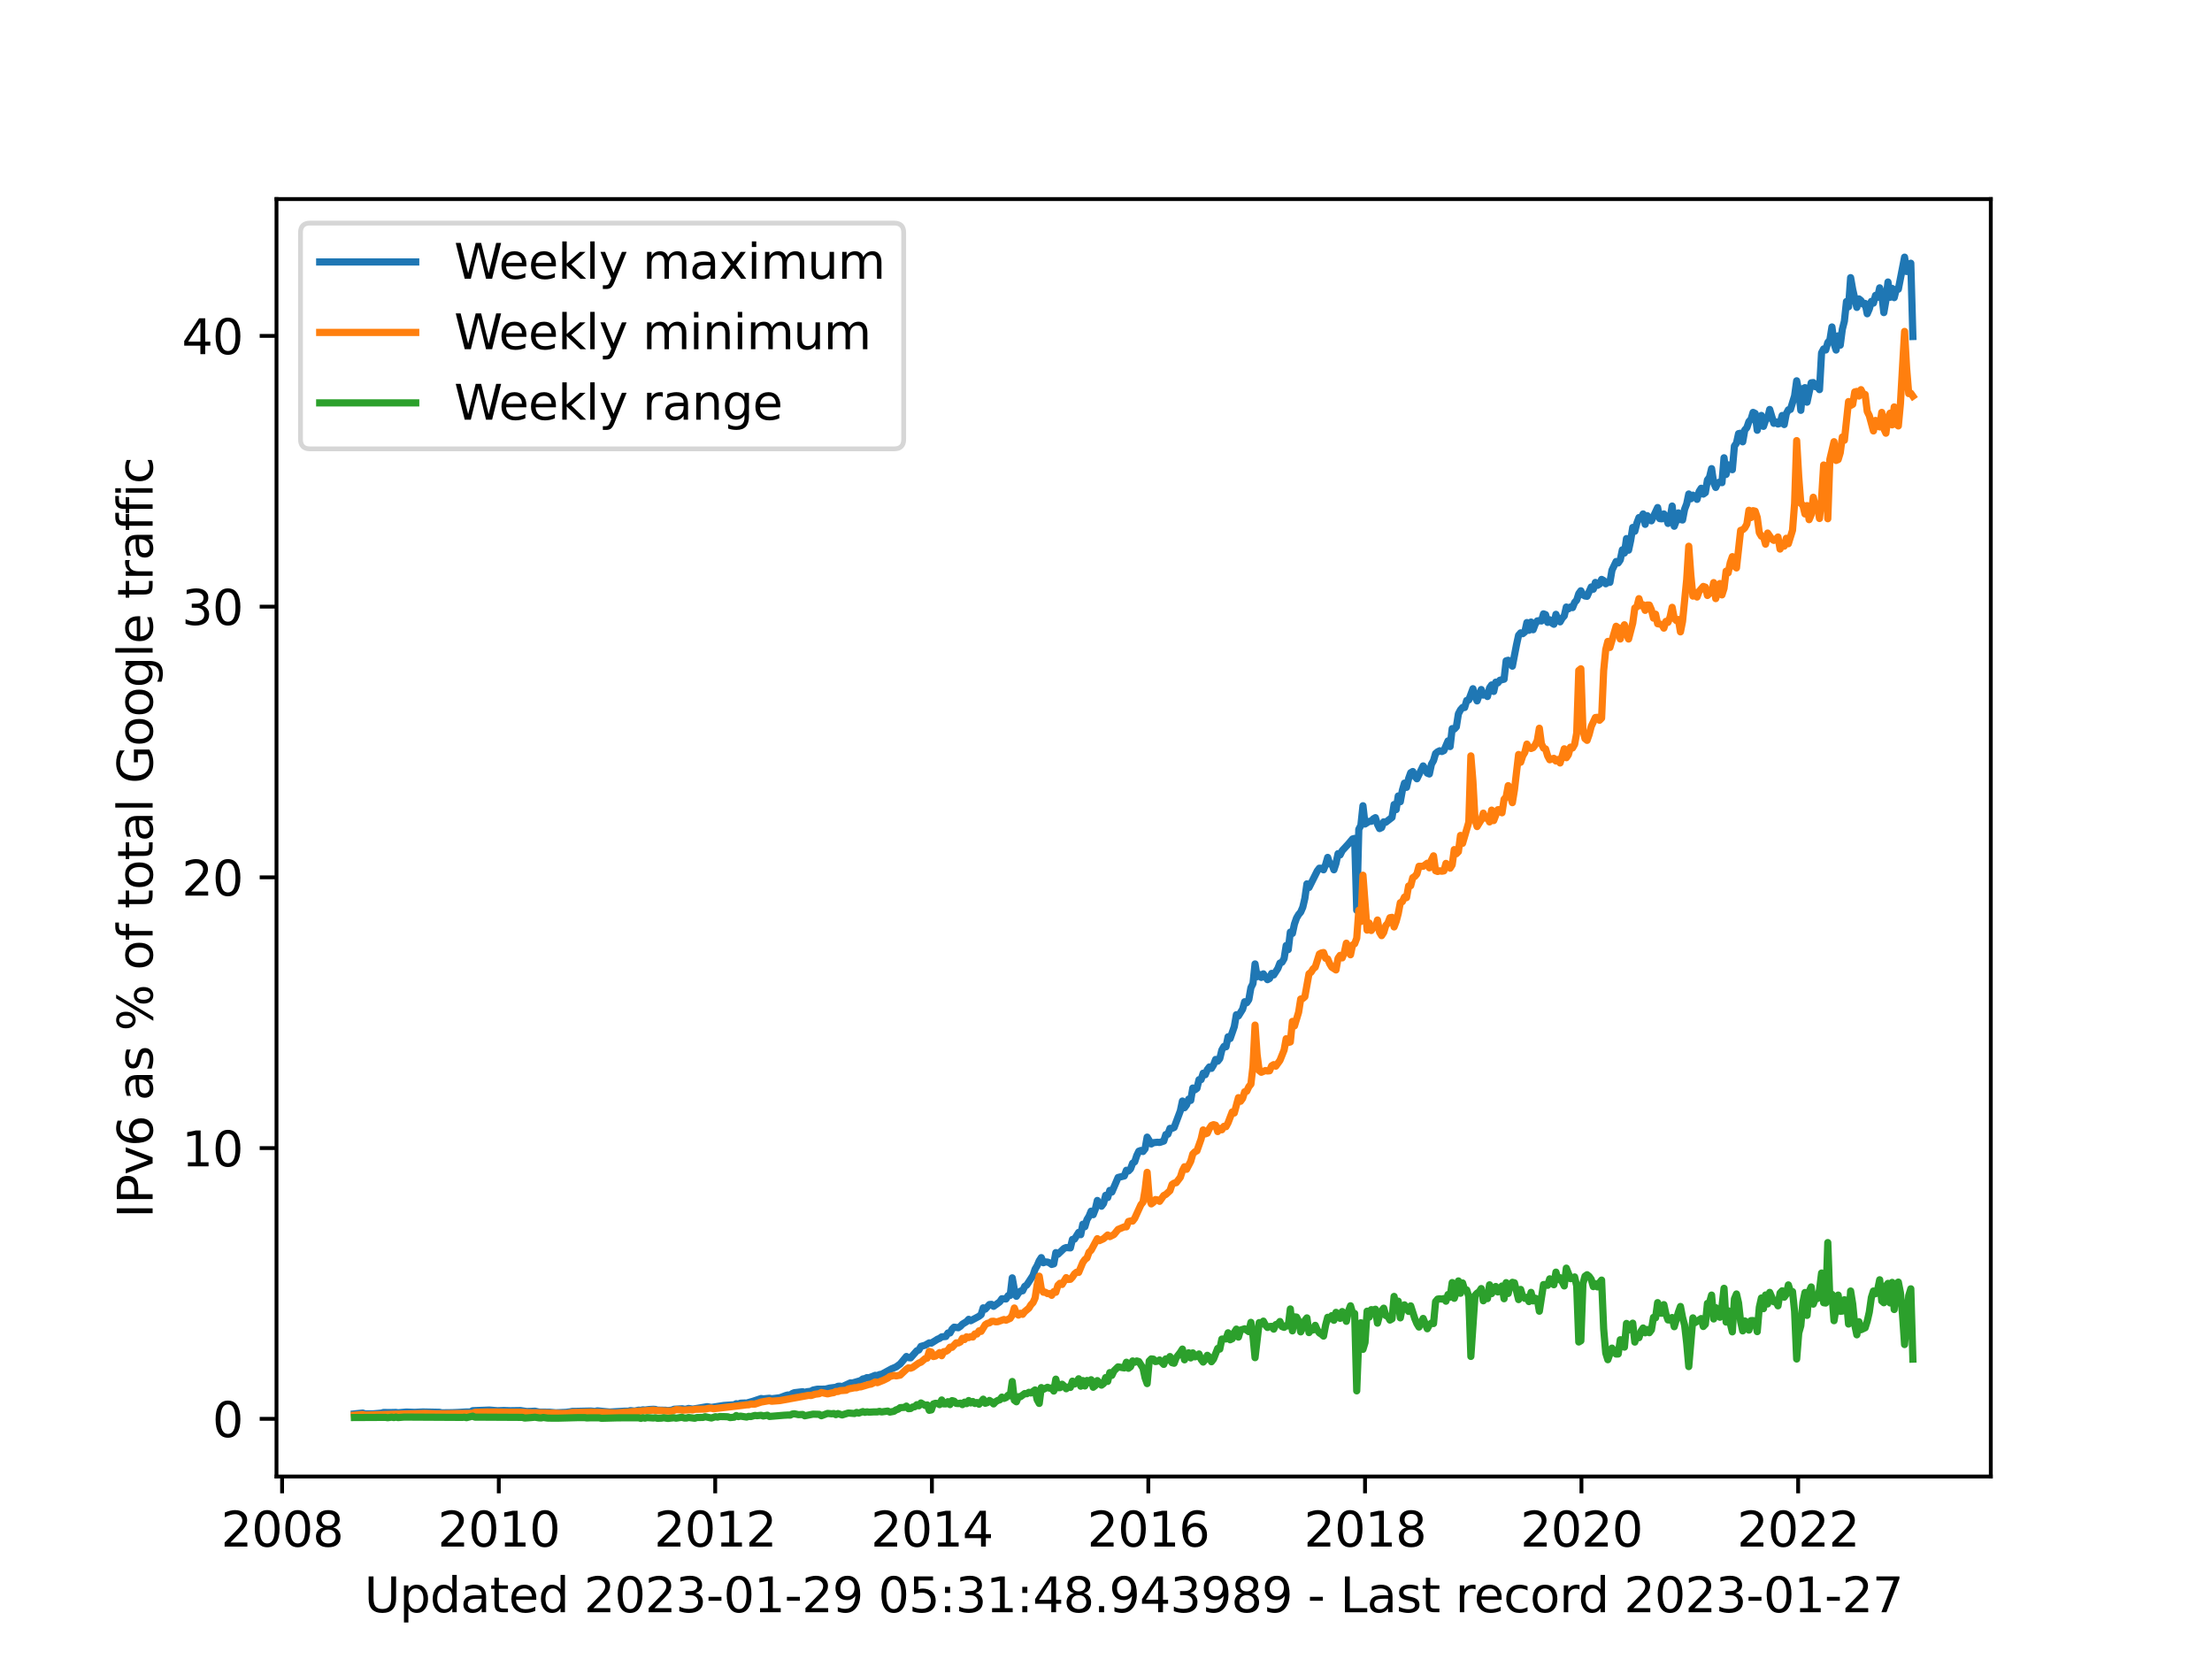 <?xml version="1.0" encoding="utf-8" standalone="no"?>
<!DOCTYPE svg PUBLIC "-//W3C//DTD SVG 1.1//EN"
  "http://www.w3.org/Graphics/SVG/1.1/DTD/svg11.dtd">
<svg xmlns:xlink="http://www.w3.org/1999/xlink" width="460.8pt" height="345.6pt" viewBox="0 0 460.8 345.6" xmlns="http://www.w3.org/2000/svg" version="1.1">
 <defs>
  <style type="text/css">*{stroke-linejoin: round; stroke-linecap: butt}</style>
 </defs>
 <g id="figure_1">
  <g id="patch_1">
   <path d="M 0 345.6 
L 460.8 345.6 
L 460.8 0 
L 0 0 
z
" style="fill: #ffffff"/>
  </g>
  <g id="axes_1">
   <g id="patch_2">
    <path d="M 57.6 307.584 
L 414.72 307.584 
L 414.72 41.472 
L 57.6 41.472 
z
" style="fill: #ffffff"/>
   </g>
   <g id="matplotlib.axis_1">
    <g id="xtick_1">
     <g id="line2d_1">
      <defs>
       <path id="mc866731b53" d="M 0 0 
L 0 3.5 
" style="stroke: #000000; stroke-width: 0.8"/>
      </defs>
      <g>
       <use xlink:href="#mc866731b53" x="58.764" y="307.584" style="stroke: #000000; stroke-width: 0.8"/>
      </g>
     </g>
     <g id="text_1">
      <!-- 2008 -->
      <g transform="translate(46.039 322.182) scale(0.1 -0.1)">
       <defs>
        <path id="DejaVuSans-32" d="M 1228 531 
L 3431 531 
L 3431 0 
L 469 0 
L 469 531 
Q 828 903 1448 1529 
Q 2069 2156 2228 2338 
Q 2531 2678 2651 2914 
Q 2772 3150 2772 3378 
Q 2772 3750 2511 3984 
Q 2250 4219 1831 4219 
Q 1534 4219 1204 4116 
Q 875 4013 500 3803 
L 500 4441 
Q 881 4594 1212 4672 
Q 1544 4750 1819 4750 
Q 2544 4750 2975 4387 
Q 3406 4025 3406 3419 
Q 3406 3131 3298 2873 
Q 3191 2616 2906 2266 
Q 2828 2175 2409 1742 
Q 1991 1309 1228 531 
z
" transform="scale(0.016)"/>
        <path id="DejaVuSans-30" d="M 2034 4250 
Q 1547 4250 1301 3770 
Q 1056 3291 1056 2328 
Q 1056 1369 1301 889 
Q 1547 409 2034 409 
Q 2525 409 2770 889 
Q 3016 1369 3016 2328 
Q 3016 3291 2770 3770 
Q 2525 4250 2034 4250 
z
M 2034 4750 
Q 2819 4750 3233 4129 
Q 3647 3509 3647 2328 
Q 3647 1150 3233 529 
Q 2819 -91 2034 -91 
Q 1250 -91 836 529 
Q 422 1150 422 2328 
Q 422 3509 836 4129 
Q 1250 4750 2034 4750 
z
" transform="scale(0.016)"/>
        <path id="DejaVuSans-38" d="M 2034 2216 
Q 1584 2216 1326 1975 
Q 1069 1734 1069 1313 
Q 1069 891 1326 650 
Q 1584 409 2034 409 
Q 2484 409 2743 651 
Q 3003 894 3003 1313 
Q 3003 1734 2745 1975 
Q 2488 2216 2034 2216 
z
M 1403 2484 
Q 997 2584 770 2862 
Q 544 3141 544 3541 
Q 544 4100 942 4425 
Q 1341 4750 2034 4750 
Q 2731 4750 3128 4425 
Q 3525 4100 3525 3541 
Q 3525 3141 3298 2862 
Q 3072 2584 2669 2484 
Q 3125 2378 3379 2068 
Q 3634 1759 3634 1313 
Q 3634 634 3220 271 
Q 2806 -91 2034 -91 
Q 1263 -91 848 271 
Q 434 634 434 1313 
Q 434 1759 690 2068 
Q 947 2378 1403 2484 
z
M 1172 3481 
Q 1172 3119 1398 2916 
Q 1625 2713 2034 2713 
Q 2441 2713 2670 2916 
Q 2900 3119 2900 3481 
Q 2900 3844 2670 4047 
Q 2441 4250 2034 4250 
Q 1625 4250 1398 4047 
Q 1172 3844 1172 3481 
z
" transform="scale(0.016)"/>
       </defs>
       <use xlink:href="#DejaVuSans-32"/>
       <use xlink:href="#DejaVuSans-30" x="63.623"/>
       <use xlink:href="#DejaVuSans-30" x="127.246"/>
       <use xlink:href="#DejaVuSans-38" x="190.869"/>
      </g>
     </g>
    </g>
    <g id="xtick_2">
     <g id="line2d_2">
      <g>
       <use xlink:href="#mc866731b53" x="103.908" y="307.584" style="stroke: #000000; stroke-width: 0.8"/>
      </g>
     </g>
     <g id="text_2">
      <!-- 2010 -->
      <g transform="translate(91.183 322.182) scale(0.1 -0.1)">
       <defs>
        <path id="DejaVuSans-31" d="M 794 531 
L 1825 531 
L 1825 4091 
L 703 3866 
L 703 4441 
L 1819 4666 
L 2450 4666 
L 2450 531 
L 3481 531 
L 3481 0 
L 794 0 
L 794 531 
z
" transform="scale(0.016)"/>
       </defs>
       <use xlink:href="#DejaVuSans-32"/>
       <use xlink:href="#DejaVuSans-30" x="63.623"/>
       <use xlink:href="#DejaVuSans-31" x="127.246"/>
       <use xlink:href="#DejaVuSans-30" x="190.869"/>
      </g>
     </g>
    </g>
    <g id="xtick_3">
     <g id="line2d_3">
      <g>
       <use xlink:href="#mc866731b53" x="148.991" y="307.584" style="stroke: #000000; stroke-width: 0.8"/>
      </g>
     </g>
     <g id="text_3">
      <!-- 2012 -->
      <g transform="translate(136.266 322.182) scale(0.1 -0.1)">
       <use xlink:href="#DejaVuSans-32"/>
       <use xlink:href="#DejaVuSans-30" x="63.623"/>
       <use xlink:href="#DejaVuSans-31" x="127.246"/>
       <use xlink:href="#DejaVuSans-32" x="190.869"/>
      </g>
     </g>
    </g>
    <g id="xtick_4">
     <g id="line2d_4">
      <g>
       <use xlink:href="#mc866731b53" x="194.135" y="307.584" style="stroke: #000000; stroke-width: 0.8"/>
      </g>
     </g>
     <g id="text_4">
      <!-- 2014 -->
      <g transform="translate(181.41 322.182) scale(0.1 -0.1)">
       <defs>
        <path id="DejaVuSans-34" d="M 2419 4116 
L 825 1625 
L 2419 1625 
L 2419 4116 
z
M 2253 4666 
L 3047 4666 
L 3047 1625 
L 3713 1625 
L 3713 1100 
L 3047 1100 
L 3047 0 
L 2419 0 
L 2419 1100 
L 313 1100 
L 313 1709 
L 2253 4666 
z
" transform="scale(0.016)"/>
       </defs>
       <use xlink:href="#DejaVuSans-32"/>
       <use xlink:href="#DejaVuSans-30" x="63.623"/>
       <use xlink:href="#DejaVuSans-31" x="127.246"/>
       <use xlink:href="#DejaVuSans-34" x="190.869"/>
      </g>
     </g>
    </g>
    <g id="xtick_5">
     <g id="line2d_5">
      <g>
       <use xlink:href="#mc866731b53" x="239.217" y="307.584" style="stroke: #000000; stroke-width: 0.8"/>
      </g>
     </g>
     <g id="text_5">
      <!-- 2016 -->
      <g transform="translate(226.492 322.182) scale(0.1 -0.1)">
       <defs>
        <path id="DejaVuSans-36" d="M 2113 2584 
Q 1688 2584 1439 2293 
Q 1191 2003 1191 1497 
Q 1191 994 1439 701 
Q 1688 409 2113 409 
Q 2538 409 2786 701 
Q 3034 994 3034 1497 
Q 3034 2003 2786 2293 
Q 2538 2584 2113 2584 
z
M 3366 4563 
L 3366 3988 
Q 3128 4100 2886 4159 
Q 2644 4219 2406 4219 
Q 1781 4219 1451 3797 
Q 1122 3375 1075 2522 
Q 1259 2794 1537 2939 
Q 1816 3084 2150 3084 
Q 2853 3084 3261 2657 
Q 3669 2231 3669 1497 
Q 3669 778 3244 343 
Q 2819 -91 2113 -91 
Q 1303 -91 875 529 
Q 447 1150 447 2328 
Q 447 3434 972 4092 
Q 1497 4750 2381 4750 
Q 2619 4750 2861 4703 
Q 3103 4656 3366 4563 
z
" transform="scale(0.016)"/>
       </defs>
       <use xlink:href="#DejaVuSans-32"/>
       <use xlink:href="#DejaVuSans-30" x="63.623"/>
       <use xlink:href="#DejaVuSans-31" x="127.246"/>
       <use xlink:href="#DejaVuSans-36" x="190.869"/>
      </g>
     </g>
    </g>
    <g id="xtick_6">
     <g id="line2d_6">
      <g>
       <use xlink:href="#mc866731b53" x="284.361" y="307.584" style="stroke: #000000; stroke-width: 0.8"/>
      </g>
     </g>
     <g id="text_6">
      <!-- 2018 -->
      <g transform="translate(271.636 322.182) scale(0.1 -0.1)">
       <use xlink:href="#DejaVuSans-32"/>
       <use xlink:href="#DejaVuSans-30" x="63.623"/>
       <use xlink:href="#DejaVuSans-31" x="127.246"/>
       <use xlink:href="#DejaVuSans-38" x="190.869"/>
      </g>
     </g>
    </g>
    <g id="xtick_7">
     <g id="line2d_7">
      <g>
       <use xlink:href="#mc866731b53" x="329.443" y="307.584" style="stroke: #000000; stroke-width: 0.8"/>
      </g>
     </g>
     <g id="text_7">
      <!-- 2020 -->
      <g transform="translate(316.718 322.182) scale(0.1 -0.1)">
       <use xlink:href="#DejaVuSans-32"/>
       <use xlink:href="#DejaVuSans-30" x="63.623"/>
       <use xlink:href="#DejaVuSans-32" x="127.246"/>
       <use xlink:href="#DejaVuSans-30" x="190.869"/>
      </g>
     </g>
    </g>
    <g id="xtick_8">
     <g id="line2d_8">
      <g>
       <use xlink:href="#mc866731b53" x="374.587" y="307.584" style="stroke: #000000; stroke-width: 0.8"/>
      </g>
     </g>
     <g id="text_8">
      <!-- 2022 -->
      <g transform="translate(361.862 322.182) scale(0.1 -0.1)">
       <use xlink:href="#DejaVuSans-32"/>
       <use xlink:href="#DejaVuSans-30" x="63.623"/>
       <use xlink:href="#DejaVuSans-32" x="127.246"/>
       <use xlink:href="#DejaVuSans-32" x="190.869"/>
      </g>
     </g>
    </g>
    <g id="text_9">
     <!-- Updated 2023-01-29 05:31:48.943989 - Last record 2023-01-27 -->
     <g transform="translate(75.905 335.861) scale(0.1 -0.1)">
      <defs>
       <path id="DejaVuSans-55" d="M 556 4666 
L 1191 4666 
L 1191 1831 
Q 1191 1081 1462 751 
Q 1734 422 2344 422 
Q 2950 422 3222 751 
Q 3494 1081 3494 1831 
L 3494 4666 
L 4128 4666 
L 4128 1753 
Q 4128 841 3676 375 
Q 3225 -91 2344 -91 
Q 1459 -91 1007 375 
Q 556 841 556 1753 
L 556 4666 
z
" transform="scale(0.016)"/>
       <path id="DejaVuSans-70" d="M 1159 525 
L 1159 -1331 
L 581 -1331 
L 581 3500 
L 1159 3500 
L 1159 2969 
Q 1341 3281 1617 3432 
Q 1894 3584 2278 3584 
Q 2916 3584 3314 3078 
Q 3713 2572 3713 1747 
Q 3713 922 3314 415 
Q 2916 -91 2278 -91 
Q 1894 -91 1617 61 
Q 1341 213 1159 525 
z
M 3116 1747 
Q 3116 2381 2855 2742 
Q 2594 3103 2138 3103 
Q 1681 3103 1420 2742 
Q 1159 2381 1159 1747 
Q 1159 1113 1420 752 
Q 1681 391 2138 391 
Q 2594 391 2855 752 
Q 3116 1113 3116 1747 
z
" transform="scale(0.016)"/>
       <path id="DejaVuSans-64" d="M 2906 2969 
L 2906 4863 
L 3481 4863 
L 3481 0 
L 2906 0 
L 2906 525 
Q 2725 213 2448 61 
Q 2172 -91 1784 -91 
Q 1150 -91 751 415 
Q 353 922 353 1747 
Q 353 2572 751 3078 
Q 1150 3584 1784 3584 
Q 2172 3584 2448 3432 
Q 2725 3281 2906 2969 
z
M 947 1747 
Q 947 1113 1208 752 
Q 1469 391 1925 391 
Q 2381 391 2643 752 
Q 2906 1113 2906 1747 
Q 2906 2381 2643 2742 
Q 2381 3103 1925 3103 
Q 1469 3103 1208 2742 
Q 947 2381 947 1747 
z
" transform="scale(0.016)"/>
       <path id="DejaVuSans-61" d="M 2194 1759 
Q 1497 1759 1228 1600 
Q 959 1441 959 1056 
Q 959 750 1161 570 
Q 1363 391 1709 391 
Q 2188 391 2477 730 
Q 2766 1069 2766 1631 
L 2766 1759 
L 2194 1759 
z
M 3341 1997 
L 3341 0 
L 2766 0 
L 2766 531 
Q 2569 213 2275 61 
Q 1981 -91 1556 -91 
Q 1019 -91 701 211 
Q 384 513 384 1019 
Q 384 1609 779 1909 
Q 1175 2209 1959 2209 
L 2766 2209 
L 2766 2266 
Q 2766 2663 2505 2880 
Q 2244 3097 1772 3097 
Q 1472 3097 1187 3025 
Q 903 2953 641 2809 
L 641 3341 
Q 956 3463 1253 3523 
Q 1550 3584 1831 3584 
Q 2591 3584 2966 3190 
Q 3341 2797 3341 1997 
z
" transform="scale(0.016)"/>
       <path id="DejaVuSans-74" d="M 1172 4494 
L 1172 3500 
L 2356 3500 
L 2356 3053 
L 1172 3053 
L 1172 1153 
Q 1172 725 1289 603 
Q 1406 481 1766 481 
L 2356 481 
L 2356 0 
L 1766 0 
Q 1100 0 847 248 
Q 594 497 594 1153 
L 594 3053 
L 172 3053 
L 172 3500 
L 594 3500 
L 594 4494 
L 1172 4494 
z
" transform="scale(0.016)"/>
       <path id="DejaVuSans-65" d="M 3597 1894 
L 3597 1613 
L 953 1613 
Q 991 1019 1311 708 
Q 1631 397 2203 397 
Q 2534 397 2845 478 
Q 3156 559 3463 722 
L 3463 178 
Q 3153 47 2828 -22 
Q 2503 -91 2169 -91 
Q 1331 -91 842 396 
Q 353 884 353 1716 
Q 353 2575 817 3079 
Q 1281 3584 2069 3584 
Q 2775 3584 3186 3129 
Q 3597 2675 3597 1894 
z
M 3022 2063 
Q 3016 2534 2758 2815 
Q 2500 3097 2075 3097 
Q 1594 3097 1305 2825 
Q 1016 2553 972 2059 
L 3022 2063 
z
" transform="scale(0.016)"/>
       <path id="DejaVuSans-20" transform="scale(0.016)"/>
       <path id="DejaVuSans-33" d="M 2597 2516 
Q 3050 2419 3304 2112 
Q 3559 1806 3559 1356 
Q 3559 666 3084 287 
Q 2609 -91 1734 -91 
Q 1441 -91 1130 -33 
Q 819 25 488 141 
L 488 750 
Q 750 597 1062 519 
Q 1375 441 1716 441 
Q 2309 441 2620 675 
Q 2931 909 2931 1356 
Q 2931 1769 2642 2001 
Q 2353 2234 1838 2234 
L 1294 2234 
L 1294 2753 
L 1863 2753 
Q 2328 2753 2575 2939 
Q 2822 3125 2822 3475 
Q 2822 3834 2567 4026 
Q 2313 4219 1838 4219 
Q 1578 4219 1281 4162 
Q 984 4106 628 3988 
L 628 4550 
Q 988 4650 1302 4700 
Q 1616 4750 1894 4750 
Q 2613 4750 3031 4423 
Q 3450 4097 3450 3541 
Q 3450 3153 3228 2886 
Q 3006 2619 2597 2516 
z
" transform="scale(0.016)"/>
       <path id="DejaVuSans-2d" d="M 313 2009 
L 1997 2009 
L 1997 1497 
L 313 1497 
L 313 2009 
z
" transform="scale(0.016)"/>
       <path id="DejaVuSans-39" d="M 703 97 
L 703 672 
Q 941 559 1184 500 
Q 1428 441 1663 441 
Q 2288 441 2617 861 
Q 2947 1281 2994 2138 
Q 2813 1869 2534 1725 
Q 2256 1581 1919 1581 
Q 1219 1581 811 2004 
Q 403 2428 403 3163 
Q 403 3881 828 4315 
Q 1253 4750 1959 4750 
Q 2769 4750 3195 4129 
Q 3622 3509 3622 2328 
Q 3622 1225 3098 567 
Q 2575 -91 1691 -91 
Q 1453 -91 1209 -44 
Q 966 3 703 97 
z
M 1959 2075 
Q 2384 2075 2632 2365 
Q 2881 2656 2881 3163 
Q 2881 3666 2632 3958 
Q 2384 4250 1959 4250 
Q 1534 4250 1286 3958 
Q 1038 3666 1038 3163 
Q 1038 2656 1286 2365 
Q 1534 2075 1959 2075 
z
" transform="scale(0.016)"/>
       <path id="DejaVuSans-35" d="M 691 4666 
L 3169 4666 
L 3169 4134 
L 1269 4134 
L 1269 2991 
Q 1406 3038 1543 3061 
Q 1681 3084 1819 3084 
Q 2600 3084 3056 2656 
Q 3513 2228 3513 1497 
Q 3513 744 3044 326 
Q 2575 -91 1722 -91 
Q 1428 -91 1123 -41 
Q 819 9 494 109 
L 494 744 
Q 775 591 1075 516 
Q 1375 441 1709 441 
Q 2250 441 2565 725 
Q 2881 1009 2881 1497 
Q 2881 1984 2565 2268 
Q 2250 2553 1709 2553 
Q 1456 2553 1204 2497 
Q 953 2441 691 2322 
L 691 4666 
z
" transform="scale(0.016)"/>
       <path id="DejaVuSans-3a" d="M 750 794 
L 1409 794 
L 1409 0 
L 750 0 
L 750 794 
z
M 750 3309 
L 1409 3309 
L 1409 2516 
L 750 2516 
L 750 3309 
z
" transform="scale(0.016)"/>
       <path id="DejaVuSans-2e" d="M 684 794 
L 1344 794 
L 1344 0 
L 684 0 
L 684 794 
z
" transform="scale(0.016)"/>
       <path id="DejaVuSans-4c" d="M 628 4666 
L 1259 4666 
L 1259 531 
L 3531 531 
L 3531 0 
L 628 0 
L 628 4666 
z
" transform="scale(0.016)"/>
       <path id="DejaVuSans-73" d="M 2834 3397 
L 2834 2853 
Q 2591 2978 2328 3040 
Q 2066 3103 1784 3103 
Q 1356 3103 1142 2972 
Q 928 2841 928 2578 
Q 928 2378 1081 2264 
Q 1234 2150 1697 2047 
L 1894 2003 
Q 2506 1872 2764 1633 
Q 3022 1394 3022 966 
Q 3022 478 2636 193 
Q 2250 -91 1575 -91 
Q 1294 -91 989 -36 
Q 684 19 347 128 
L 347 722 
Q 666 556 975 473 
Q 1284 391 1588 391 
Q 1994 391 2212 530 
Q 2431 669 2431 922 
Q 2431 1156 2273 1281 
Q 2116 1406 1581 1522 
L 1381 1569 
Q 847 1681 609 1914 
Q 372 2147 372 2553 
Q 372 3047 722 3315 
Q 1072 3584 1716 3584 
Q 2034 3584 2315 3537 
Q 2597 3491 2834 3397 
z
" transform="scale(0.016)"/>
       <path id="DejaVuSans-72" d="M 2631 2963 
Q 2534 3019 2420 3045 
Q 2306 3072 2169 3072 
Q 1681 3072 1420 2755 
Q 1159 2438 1159 1844 
L 1159 0 
L 581 0 
L 581 3500 
L 1159 3500 
L 1159 2956 
Q 1341 3275 1631 3429 
Q 1922 3584 2338 3584 
Q 2397 3584 2469 3576 
Q 2541 3569 2628 3553 
L 2631 2963 
z
" transform="scale(0.016)"/>
       <path id="DejaVuSans-63" d="M 3122 3366 
L 3122 2828 
Q 2878 2963 2633 3030 
Q 2388 3097 2138 3097 
Q 1578 3097 1268 2742 
Q 959 2388 959 1747 
Q 959 1106 1268 751 
Q 1578 397 2138 397 
Q 2388 397 2633 464 
Q 2878 531 3122 666 
L 3122 134 
Q 2881 22 2623 -34 
Q 2366 -91 2075 -91 
Q 1284 -91 818 406 
Q 353 903 353 1747 
Q 353 2603 823 3093 
Q 1294 3584 2113 3584 
Q 2378 3584 2631 3529 
Q 2884 3475 3122 3366 
z
" transform="scale(0.016)"/>
       <path id="DejaVuSans-6f" d="M 1959 3097 
Q 1497 3097 1228 2736 
Q 959 2375 959 1747 
Q 959 1119 1226 758 
Q 1494 397 1959 397 
Q 2419 397 2687 759 
Q 2956 1122 2956 1747 
Q 2956 2369 2687 2733 
Q 2419 3097 1959 3097 
z
M 1959 3584 
Q 2709 3584 3137 3096 
Q 3566 2609 3566 1747 
Q 3566 888 3137 398 
Q 2709 -91 1959 -91 
Q 1206 -91 779 398 
Q 353 888 353 1747 
Q 353 2609 779 3096 
Q 1206 3584 1959 3584 
z
" transform="scale(0.016)"/>
       <path id="DejaVuSans-37" d="M 525 4666 
L 3525 4666 
L 3525 4397 
L 1831 0 
L 1172 0 
L 2766 4134 
L 525 4134 
L 525 4666 
z
" transform="scale(0.016)"/>
      </defs>
      <use xlink:href="#DejaVuSans-55"/>
      <use xlink:href="#DejaVuSans-70" x="73.193"/>
      <use xlink:href="#DejaVuSans-64" x="136.67"/>
      <use xlink:href="#DejaVuSans-61" x="200.146"/>
      <use xlink:href="#DejaVuSans-74" x="261.426"/>
      <use xlink:href="#DejaVuSans-65" x="300.635"/>
      <use xlink:href="#DejaVuSans-64" x="362.158"/>
      <use xlink:href="#DejaVuSans-20" x="425.635"/>
      <use xlink:href="#DejaVuSans-32" x="457.422"/>
      <use xlink:href="#DejaVuSans-30" x="521.045"/>
      <use xlink:href="#DejaVuSans-32" x="584.668"/>
      <use xlink:href="#DejaVuSans-33" x="648.291"/>
      <use xlink:href="#DejaVuSans-2d" x="711.914"/>
      <use xlink:href="#DejaVuSans-30" x="747.998"/>
      <use xlink:href="#DejaVuSans-31" x="811.621"/>
      <use xlink:href="#DejaVuSans-2d" x="875.244"/>
      <use xlink:href="#DejaVuSans-32" x="911.328"/>
      <use xlink:href="#DejaVuSans-39" x="974.951"/>
      <use xlink:href="#DejaVuSans-20" x="1038.574"/>
      <use xlink:href="#DejaVuSans-30" x="1070.361"/>
      <use xlink:href="#DejaVuSans-35" x="1133.984"/>
      <use xlink:href="#DejaVuSans-3a" x="1197.607"/>
      <use xlink:href="#DejaVuSans-33" x="1231.299"/>
      <use xlink:href="#DejaVuSans-31" x="1294.922"/>
      <use xlink:href="#DejaVuSans-3a" x="1358.545"/>
      <use xlink:href="#DejaVuSans-34" x="1392.236"/>
      <use xlink:href="#DejaVuSans-38" x="1455.859"/>
      <use xlink:href="#DejaVuSans-2e" x="1519.482"/>
      <use xlink:href="#DejaVuSans-39" x="1551.27"/>
      <use xlink:href="#DejaVuSans-34" x="1614.893"/>
      <use xlink:href="#DejaVuSans-33" x="1678.516"/>
      <use xlink:href="#DejaVuSans-39" x="1742.139"/>
      <use xlink:href="#DejaVuSans-38" x="1805.762"/>
      <use xlink:href="#DejaVuSans-39" x="1869.385"/>
      <use xlink:href="#DejaVuSans-20" x="1933.008"/>
      <use xlink:href="#DejaVuSans-2d" x="1964.795"/>
      <use xlink:href="#DejaVuSans-20" x="2000.879"/>
      <use xlink:href="#DejaVuSans-4c" x="2032.666"/>
      <use xlink:href="#DejaVuSans-61" x="2088.379"/>
      <use xlink:href="#DejaVuSans-73" x="2149.658"/>
      <use xlink:href="#DejaVuSans-74" x="2201.758"/>
      <use xlink:href="#DejaVuSans-20" x="2240.967"/>
      <use xlink:href="#DejaVuSans-72" x="2272.754"/>
      <use xlink:href="#DejaVuSans-65" x="2311.617"/>
      <use xlink:href="#DejaVuSans-63" x="2373.141"/>
      <use xlink:href="#DejaVuSans-6f" x="2428.121"/>
      <use xlink:href="#DejaVuSans-72" x="2489.303"/>
      <use xlink:href="#DejaVuSans-64" x="2528.666"/>
      <use xlink:href="#DejaVuSans-20" x="2592.143"/>
      <use xlink:href="#DejaVuSans-32" x="2623.93"/>
      <use xlink:href="#DejaVuSans-30" x="2687.553"/>
      <use xlink:href="#DejaVuSans-32" x="2751.176"/>
      <use xlink:href="#DejaVuSans-33" x="2814.799"/>
      <use xlink:href="#DejaVuSans-2d" x="2878.422"/>
      <use xlink:href="#DejaVuSans-30" x="2914.506"/>
      <use xlink:href="#DejaVuSans-31" x="2978.129"/>
      <use xlink:href="#DejaVuSans-2d" x="3041.752"/>
      <use xlink:href="#DejaVuSans-32" x="3077.836"/>
      <use xlink:href="#DejaVuSans-37" x="3141.459"/>
     </g>
    </g>
   </g>
   <g id="matplotlib.axis_2">
    <g id="ytick_1">
     <g id="line2d_9">
      <defs>
       <path id="m77b5c86039" d="M 0 0 
L -3.5 0 
" style="stroke: #000000; stroke-width: 0.8"/>
      </defs>
      <g>
       <use xlink:href="#m77b5c86039" x="57.6" y="295.566" style="stroke: #000000; stroke-width: 0.8"/>
      </g>
     </g>
     <g id="text_10">
      <!-- 0 -->
      <g transform="translate(44.237 299.366) scale(0.1 -0.1)">
       <use xlink:href="#DejaVuSans-30"/>
      </g>
     </g>
    </g>
    <g id="ytick_2">
     <g id="line2d_10">
      <g>
       <use xlink:href="#m77b5c86039" x="57.6" y="239.168" style="stroke: #000000; stroke-width: 0.8"/>
      </g>
     </g>
     <g id="text_11">
      <!-- 10 -->
      <g transform="translate(37.875 242.968) scale(0.1 -0.1)">
       <use xlink:href="#DejaVuSans-31"/>
       <use xlink:href="#DejaVuSans-30" x="63.623"/>
      </g>
     </g>
    </g>
    <g id="ytick_3">
     <g id="line2d_11">
      <g>
       <use xlink:href="#m77b5c86039" x="57.6" y="182.77" style="stroke: #000000; stroke-width: 0.8"/>
      </g>
     </g>
     <g id="text_12">
      <!-- 20 -->
      <g transform="translate(37.875 186.57) scale(0.1 -0.1)">
       <use xlink:href="#DejaVuSans-32"/>
       <use xlink:href="#DejaVuSans-30" x="63.623"/>
      </g>
     </g>
    </g>
    <g id="ytick_4">
     <g id="line2d_12">
      <g>
       <use xlink:href="#m77b5c86039" x="57.6" y="126.372" style="stroke: #000000; stroke-width: 0.8"/>
      </g>
     </g>
     <g id="text_13">
      <!-- 30 -->
      <g transform="translate(37.875 130.172) scale(0.1 -0.1)">
       <use xlink:href="#DejaVuSans-33"/>
       <use xlink:href="#DejaVuSans-30" x="63.623"/>
      </g>
     </g>
    </g>
    <g id="ytick_5">
     <g id="line2d_13">
      <g>
       <use xlink:href="#m77b5c86039" x="57.6" y="69.975" style="stroke: #000000; stroke-width: 0.8"/>
      </g>
     </g>
     <g id="text_14">
      <!-- 40 -->
      <g transform="translate(37.875 73.774) scale(0.1 -0.1)">
       <use xlink:href="#DejaVuSans-34"/>
       <use xlink:href="#DejaVuSans-30" x="63.623"/>
      </g>
     </g>
    </g>
    <g id="text_15">
     <!-- IPv6 as % of total Google traffic -->
     <g transform="translate(31.795 253.736) rotate(-90) scale(0.1 -0.1)">
      <defs>
       <path id="DejaVuSans-49" d="M 628 4666 
L 1259 4666 
L 1259 0 
L 628 0 
L 628 4666 
z
" transform="scale(0.016)"/>
       <path id="DejaVuSans-50" d="M 1259 4147 
L 1259 2394 
L 2053 2394 
Q 2494 2394 2734 2622 
Q 2975 2850 2975 3272 
Q 2975 3691 2734 3919 
Q 2494 4147 2053 4147 
L 1259 4147 
z
M 628 4666 
L 2053 4666 
Q 2838 4666 3239 4311 
Q 3641 3956 3641 3272 
Q 3641 2581 3239 2228 
Q 2838 1875 2053 1875 
L 1259 1875 
L 1259 0 
L 628 0 
L 628 4666 
z
" transform="scale(0.016)"/>
       <path id="DejaVuSans-76" d="M 191 3500 
L 800 3500 
L 1894 563 
L 2988 3500 
L 3597 3500 
L 2284 0 
L 1503 0 
L 191 3500 
z
" transform="scale(0.016)"/>
       <path id="DejaVuSans-25" d="M 4653 2053 
Q 4381 2053 4226 1822 
Q 4072 1591 4072 1178 
Q 4072 772 4226 539 
Q 4381 306 4653 306 
Q 4919 306 5073 539 
Q 5228 772 5228 1178 
Q 5228 1588 5073 1820 
Q 4919 2053 4653 2053 
z
M 4653 2450 
Q 5147 2450 5437 2106 
Q 5728 1763 5728 1178 
Q 5728 594 5436 251 
Q 5144 -91 4653 -91 
Q 4153 -91 3862 251 
Q 3572 594 3572 1178 
Q 3572 1766 3864 2108 
Q 4156 2450 4653 2450 
z
M 1428 4353 
Q 1159 4353 1004 4120 
Q 850 3888 850 3481 
Q 850 3069 1003 2837 
Q 1156 2606 1428 2606 
Q 1700 2606 1854 2837 
Q 2009 3069 2009 3481 
Q 2009 3884 1853 4118 
Q 1697 4353 1428 4353 
z
M 4250 4750 
L 4750 4750 
L 1831 -91 
L 1331 -91 
L 4250 4750 
z
M 1428 4750 
Q 1922 4750 2215 4408 
Q 2509 4066 2509 3481 
Q 2509 2891 2217 2550 
Q 1925 2209 1428 2209 
Q 931 2209 642 2551 
Q 353 2894 353 3481 
Q 353 4063 643 4406 
Q 934 4750 1428 4750 
z
" transform="scale(0.016)"/>
       <path id="DejaVuSans-66" d="M 2375 4863 
L 2375 4384 
L 1825 4384 
Q 1516 4384 1395 4259 
Q 1275 4134 1275 3809 
L 1275 3500 
L 2222 3500 
L 2222 3053 
L 1275 3053 
L 1275 0 
L 697 0 
L 697 3053 
L 147 3053 
L 147 3500 
L 697 3500 
L 697 3744 
Q 697 4328 969 4595 
Q 1241 4863 1831 4863 
L 2375 4863 
z
" transform="scale(0.016)"/>
       <path id="DejaVuSans-6c" d="M 603 4863 
L 1178 4863 
L 1178 0 
L 603 0 
L 603 4863 
z
" transform="scale(0.016)"/>
       <path id="DejaVuSans-47" d="M 3809 666 
L 3809 1919 
L 2778 1919 
L 2778 2438 
L 4434 2438 
L 4434 434 
Q 4069 175 3628 42 
Q 3188 -91 2688 -91 
Q 1594 -91 976 548 
Q 359 1188 359 2328 
Q 359 3472 976 4111 
Q 1594 4750 2688 4750 
Q 3144 4750 3555 4637 
Q 3966 4525 4313 4306 
L 4313 3634 
Q 3963 3931 3569 4081 
Q 3175 4231 2741 4231 
Q 1884 4231 1454 3753 
Q 1025 3275 1025 2328 
Q 1025 1384 1454 906 
Q 1884 428 2741 428 
Q 3075 428 3337 486 
Q 3600 544 3809 666 
z
" transform="scale(0.016)"/>
       <path id="DejaVuSans-67" d="M 2906 1791 
Q 2906 2416 2648 2759 
Q 2391 3103 1925 3103 
Q 1463 3103 1205 2759 
Q 947 2416 947 1791 
Q 947 1169 1205 825 
Q 1463 481 1925 481 
Q 2391 481 2648 825 
Q 2906 1169 2906 1791 
z
M 3481 434 
Q 3481 -459 3084 -895 
Q 2688 -1331 1869 -1331 
Q 1566 -1331 1297 -1286 
Q 1028 -1241 775 -1147 
L 775 -588 
Q 1028 -725 1275 -790 
Q 1522 -856 1778 -856 
Q 2344 -856 2625 -561 
Q 2906 -266 2906 331 
L 2906 616 
Q 2728 306 2450 153 
Q 2172 0 1784 0 
Q 1141 0 747 490 
Q 353 981 353 1791 
Q 353 2603 747 3093 
Q 1141 3584 1784 3584 
Q 2172 3584 2450 3431 
Q 2728 3278 2906 2969 
L 2906 3500 
L 3481 3500 
L 3481 434 
z
" transform="scale(0.016)"/>
       <path id="DejaVuSans-69" d="M 603 3500 
L 1178 3500 
L 1178 0 
L 603 0 
L 603 3500 
z
M 603 4863 
L 1178 4863 
L 1178 4134 
L 603 4134 
L 603 4863 
z
" transform="scale(0.016)"/>
      </defs>
      <use xlink:href="#DejaVuSans-49"/>
      <use xlink:href="#DejaVuSans-50" x="29.492"/>
      <use xlink:href="#DejaVuSans-76" x="89.795"/>
      <use xlink:href="#DejaVuSans-36" x="148.975"/>
      <use xlink:href="#DejaVuSans-20" x="212.598"/>
      <use xlink:href="#DejaVuSans-61" x="244.385"/>
      <use xlink:href="#DejaVuSans-73" x="305.664"/>
      <use xlink:href="#DejaVuSans-20" x="357.764"/>
      <use xlink:href="#DejaVuSans-25" x="389.551"/>
      <use xlink:href="#DejaVuSans-20" x="484.57"/>
      <use xlink:href="#DejaVuSans-6f" x="516.357"/>
      <use xlink:href="#DejaVuSans-66" x="577.539"/>
      <use xlink:href="#DejaVuSans-20" x="612.744"/>
      <use xlink:href="#DejaVuSans-74" x="644.531"/>
      <use xlink:href="#DejaVuSans-6f" x="683.74"/>
      <use xlink:href="#DejaVuSans-74" x="744.922"/>
      <use xlink:href="#DejaVuSans-61" x="784.131"/>
      <use xlink:href="#DejaVuSans-6c" x="845.41"/>
      <use xlink:href="#DejaVuSans-20" x="873.193"/>
      <use xlink:href="#DejaVuSans-47" x="904.98"/>
      <use xlink:href="#DejaVuSans-6f" x="982.471"/>
      <use xlink:href="#DejaVuSans-6f" x="1043.652"/>
      <use xlink:href="#DejaVuSans-67" x="1104.834"/>
      <use xlink:href="#DejaVuSans-6c" x="1168.311"/>
      <use xlink:href="#DejaVuSans-65" x="1196.094"/>
      <use xlink:href="#DejaVuSans-20" x="1257.617"/>
      <use xlink:href="#DejaVuSans-74" x="1289.404"/>
      <use xlink:href="#DejaVuSans-72" x="1328.613"/>
      <use xlink:href="#DejaVuSans-61" x="1369.727"/>
      <use xlink:href="#DejaVuSans-66" x="1431.006"/>
      <use xlink:href="#DejaVuSans-66" x="1466.211"/>
      <use xlink:href="#DejaVuSans-69" x="1501.416"/>
      <use xlink:href="#DejaVuSans-63" x="1529.199"/>
     </g>
    </g>
   </g>
   <g id="line2d_14">
    <path d="M 73.833 294.539 
L 75.562 294.365 
L 75.994 294.531 
L 77.723 294.53 
L 79.453 294.379 
L 79.885 294.245 
L 81.182 294.267 
L 82.479 294.235 
L 82.911 294.31 
L 84.64 294.156 
L 86.369 294.216 
L 88.099 294.137 
L 91.557 294.206 
L 91.989 294.314 
L 94.151 294.288 
L 95.448 294.236 
L 97.177 294.135 
L 98.041 294.144 
L 98.474 293.87 
L 101.067 293.775 
L 101.932 293.739 
L 103.661 293.88 
L 104.958 293.83 
L 106.255 293.88 
L 108.416 293.845 
L 109.713 294.045 
L 110.578 294.019 
L 111.443 293.976 
L 112.307 294.17 
L 114.469 294.188 
L 115.765 294.31 
L 117.927 294.219 
L 118.792 294.108 
L 119.224 294.016 
L 120.088 294.012 
L 123.115 293.946 
L 123.979 294.041 
L 124.411 293.907 
L 127.005 294.156 
L 130.031 293.98 
L 130.896 293.982 
L 131.328 293.854 
L 132.193 293.961 
L 133.057 293.762 
L 133.49 293.812 
L 133.922 293.69 
L 134.354 293.743 
L 135.219 293.629 
L 136.083 293.585 
L 136.516 293.613 
L 136.948 293.754 
L 138.677 293.785 
L 139.109 293.851 
L 139.974 293.76 
L 140.406 293.575 
L 142.136 293.474 
L 142.568 293.575 
L 143 293.545 
L 143.432 293.404 
L 144.297 293.548 
L 147.323 293.035 
L 148.188 293.191 
L 150.781 292.784 
L 152.943 292.639 
L 153.375 292.423 
L 153.808 292.506 
L 154.24 292.315 
L 155.104 292.272 
L 155.537 292.285 
L 156.834 291.92 
L 158.563 291.337 
L 158.995 291.413 
L 160.292 291.282 
L 160.724 291.389 
L 162.453 291.178 
L 163.75 290.698 
L 164.183 290.593 
L 164.615 290.652 
L 165.047 290.297 
L 165.48 290.126 
L 167.209 289.919 
L 167.641 290.086 
L 168.073 289.924 
L 168.938 289.834 
L 169.37 289.575 
L 170.235 289.402 
L 171.964 289.384 
L 172.829 289.163 
L 174.125 289.001 
L 174.558 288.788 
L 174.99 288.767 
L 175.422 288.877 
L 177.152 288.082 
L 177.584 288.1 
L 179.313 287.6 
L 179.745 287.264 
L 180.178 287.187 
L 180.61 286.98 
L 181.042 287.014 
L 182.339 286.504 
L 182.771 286.594 
L 183.204 286.343 
L 183.636 286.299 
L 185.797 285.121 
L 186.662 284.762 
L 187.527 284.134 
L 188.824 282.581 
L 189.256 282.829 
L 189.688 282.871 
L 190.985 281.396 
L 191.417 281.219 
L 191.85 280.474 
L 192.714 280.241 
L 193.579 279.745 
L 194.011 279.797 
L 195.308 278.982 
L 195.74 278.809 
L 196.173 278.49 
L 197.037 278.414 
L 197.469 277.689 
L 197.902 277.68 
L 198.334 276.883 
L 198.766 276.471 
L 199.631 276.589 
L 200.063 276.294 
L 200.496 275.84 
L 201.36 275.311 
L 201.792 274.838 
L 202.225 275.128 
L 203.954 274.201 
L 204.386 273.858 
L 204.819 272.448 
L 205.251 272.716 
L 206.115 271.758 
L 206.548 271.717 
L 206.98 272.131 
L 208.277 271.19 
L 208.709 270.551 
L 209.574 270.6 
L 210.006 269.909 
L 210.438 269.862 
L 210.871 266.201 
L 211.303 268.609 
L 211.735 270.044 
L 212.168 269.347 
L 212.6 268.957 
L 213.032 268.895 
L 213.464 267.978 
L 213.897 267.69 
L 215.194 265.7 
L 215.626 264.4 
L 216.058 263.658 
L 216.491 262.651 
L 216.923 261.986 
L 217.355 263.048 
L 217.787 262.886 
L 218.22 262.915 
L 218.652 263.087 
L 219.084 263.407 
L 219.517 263.285 
L 219.949 260.943 
L 220.381 261.289 
L 221.678 260.055 
L 222.11 259.889 
L 222.975 259.962 
L 223.407 258.192 
L 223.84 258.127 
L 224.704 256.73 
L 225.136 257.207 
L 225.569 255.026 
L 226.001 255.542 
L 226.433 254.07 
L 226.866 253.365 
L 227.298 252.306 
L 227.73 253.041 
L 228.163 251.928 
L 228.595 250.076 
L 229.027 251.009 
L 229.459 251.275 
L 229.892 250.7 
L 230.324 249.007 
L 230.756 249.477 
L 231.189 247.982 
L 231.621 248.326 
L 232.485 246.31 
L 232.918 245.288 
L 234.215 244.967 
L 234.647 243.788 
L 235.079 243.931 
L 235.512 243.489 
L 235.944 242.32 
L 236.376 242.023 
L 236.808 240.716 
L 237.241 239.819 
L 237.673 239.661 
L 238.105 239.882 
L 238.538 239.312 
L 238.97 236.883 
L 239.835 238.307 
L 240.267 238.034 
L 241.131 237.952 
L 241.564 238 
L 242.428 237.707 
L 242.861 236.34 
L 243.293 236.275 
L 243.725 235.063 
L 244.157 235.06 
L 244.59 234.876 
L 245.887 231.409 
L 246.319 229.367 
L 246.751 230.762 
L 247.184 230.177 
L 247.616 228.969 
L 248.048 229.238 
L 248.48 226.659 
L 248.913 227.037 
L 249.345 226.721 
L 249.777 224.922 
L 250.21 224.905 
L 250.642 223.563 
L 251.074 223.886 
L 251.507 222.825 
L 251.939 222.262 
L 252.371 222.561 
L 252.803 221.834 
L 253.236 220.701 
L 253.668 221.063 
L 254.1 220.526 
L 254.533 218.742 
L 254.965 217.996 
L 255.397 218.066 
L 255.829 215.981 
L 256.262 216.351 
L 257.126 213.867 
L 257.559 211.388 
L 257.991 211.633 
L 258.856 210.239 
L 259.288 208.678 
L 259.72 208.886 
L 260.152 208.232 
L 260.585 205.762 
L 261.017 204.896 
L 261.449 200.802 
L 261.882 203.464 
L 262.314 202.981 
L 262.746 203.616 
L 263.179 202.87 
L 264.043 204.081 
L 264.475 203.84 
L 264.908 202.778 
L 265.34 203.097 
L 266.205 201.746 
L 266.637 200.626 
L 267.069 200.448 
L 267.501 199.691 
L 267.934 196.968 
L 268.366 197.823 
L 268.798 194.172 
L 269.231 194.454 
L 269.663 192.47 
L 270.095 191.246 
L 270.528 190.51 
L 270.96 190.002 
L 271.392 188.997 
L 271.824 187.156 
L 272.257 184.12 
L 272.689 184.887 
L 274.418 181.429 
L 274.851 180.861 
L 275.283 180.882 
L 275.715 181.196 
L 276.147 180.12 
L 276.58 178.612 
L 277.012 179.963 
L 277.444 179.989 
L 277.877 181.192 
L 278.309 179.875 
L 278.741 177.828 
L 279.173 178.091 
L 279.606 177.207 
L 280.903 175.801 
L 281.767 174.769 
L 282.2 174.657 
L 282.632 189.626 
L 283.064 172.757 
L 283.496 171.947 
L 283.929 167.856 
L 284.361 171.652 
L 285.226 171.097 
L 285.658 171.094 
L 286.09 170.586 
L 286.523 170.336 
L 286.955 171.727 
L 287.387 172.608 
L 287.819 172.394 
L 288.252 171.2 
L 288.684 171.285 
L 289.981 170.281 
L 290.413 167.598 
L 290.845 168.657 
L 291.278 165.816 
L 291.71 167.014 
L 292.142 164.629 
L 292.575 163.14 
L 293.007 164.018 
L 293.439 162.191 
L 293.872 160.979 
L 294.304 160.721 
L 294.736 161.712 
L 295.168 162.235 
L 296.465 159.557 
L 296.898 160.173 
L 297.33 161.061 
L 297.762 161.233 
L 298.195 159.201 
L 298.627 158.445 
L 299.059 156.972 
L 299.491 156.609 
L 299.924 156.403 
L 300.356 156.557 
L 300.788 156.363 
L 301.653 154.34 
L 302.085 155.52 
L 302.517 151.782 
L 302.95 151.878 
L 303.382 151.422 
L 303.814 148.696 
L 304.247 147.878 
L 304.679 147.386 
L 305.111 147.39 
L 305.544 145.911 
L 305.976 145.811 
L 306.84 143.474 
L 307.273 145.016 
L 307.705 146.01 
L 308.57 143.644 
L 309.002 144.804 
L 309.434 144.592 
L 309.867 145.097 
L 310.299 143.311 
L 310.731 142.688 
L 311.163 144.038 
L 311.596 142.1 
L 312.028 142.255 
L 312.46 141.702 
L 313.325 141.488 
L 313.757 137.659 
L 314.189 137.547 
L 314.622 137.849 
L 315.054 138.776 
L 315.919 134.307 
L 316.351 132.336 
L 316.783 131.836 
L 317.216 132.008 
L 317.648 131.648 
L 318.08 129.69 
L 318.512 131.305 
L 318.945 129.585 
L 319.377 131.181 
L 319.809 130.037 
L 320.242 129.345 
L 320.674 129.287 
L 321.106 129.365 
L 321.539 127.874 
L 321.971 128.044 
L 322.403 129.657 
L 322.835 129.111 
L 323.268 129.772 
L 323.7 130.043 
L 324.132 127.975 
L 324.565 129.213 
L 324.997 129.546 
L 325.429 128.778 
L 325.861 128.308 
L 326.294 126.456 
L 326.726 126.847 
L 327.158 126.444 
L 327.591 126.577 
L 328.023 125.5 
L 328.455 125.029 
L 328.888 123.666 
L 329.32 123.07 
L 329.752 123.912 
L 330.184 124.163 
L 330.617 124.219 
L 331.481 122.28 
L 331.914 122.745 
L 332.346 121.331 
L 332.778 121.943 
L 333.211 121.679 
L 333.643 120.701 
L 334.075 120.94 
L 334.507 121.612 
L 334.94 121.305 
L 335.372 121.322 
L 335.804 118.781 
L 336.669 116.973 
L 337.101 117.271 
L 337.533 116.639 
L 337.966 114.535 
L 338.398 115.216 
L 338.83 112.196 
L 339.263 114.613 
L 339.695 112.612 
L 340.127 109.877 
L 340.56 110.677 
L 340.992 108.97 
L 341.424 107.818 
L 341.856 107.928 
L 342.289 107.063 
L 342.721 109.231 
L 343.153 107.425 
L 343.586 108.102 
L 344.018 108.499 
L 345.315 105.729 
L 345.747 108.036 
L 346.179 108.082 
L 346.612 107.062 
L 347.044 107.64 
L 347.476 109.041 
L 347.909 107.951 
L 348.341 105.417 
L 348.773 109.624 
L 349.205 108.491 
L 349.638 106.85 
L 350.07 108.227 
L 350.502 108.326 
L 350.935 106.079 
L 351.367 104.959 
L 351.799 102.908 
L 352.232 103.908 
L 352.664 103.15 
L 353.096 103.384 
L 353.528 104.026 
L 353.961 102.386 
L 354.393 101.714 
L 354.825 102.93 
L 355.258 102.627 
L 355.69 99.995 
L 356.122 99.417 
L 356.555 97.626 
L 356.987 100.567 
L 357.419 101.542 
L 357.851 100.583 
L 358.284 100.4 
L 358.716 100.55 
L 359.148 95.364 
L 359.581 98.831 
L 360.013 96.833 
L 360.877 97.844 
L 361.31 92.932 
L 361.742 92.304 
L 362.174 90.328 
L 362.607 90.249 
L 363.039 92.037 
L 363.471 89.572 
L 363.904 89.087 
L 364.336 87.815 
L 364.768 87.354 
L 365.2 85.908 
L 365.633 86.124 
L 366.065 89.63 
L 366.497 87.74 
L 366.93 86.543 
L 367.362 88.819 
L 367.794 87.56 
L 368.227 87.117 
L 368.659 85.299 
L 369.523 88.192 
L 369.956 87.875 
L 370.388 88.328 
L 370.82 88.185 
L 371.253 86.555 
L 371.685 88.439 
L 372.117 86.175 
L 372.549 85.374 
L 372.982 85.29 
L 373.846 82.472 
L 374.279 79.326 
L 374.711 81.471 
L 375.143 85.478 
L 375.576 80.965 
L 376.008 80.753 
L 376.44 83.781 
L 377.305 79.75 
L 377.737 79.697 
L 378.169 80.547 
L 378.602 80.513 
L 379.034 81.164 
L 379.466 73.504 
L 379.899 72.686 
L 380.331 72.914 
L 380.763 71.348 
L 381.195 70.835 
L 381.628 68.112 
L 382.06 71.572 
L 382.492 72.921 
L 382.925 69.961 
L 383.357 71.911 
L 383.789 68.595 
L 384.221 66.906 
L 384.654 62.809 
L 385.086 63.911 
L 385.518 57.841 
L 385.951 60.3 
L 386.815 64.039 
L 387.248 62.269 
L 387.68 62.614 
L 388.112 63.357 
L 388.544 63.206 
L 388.977 65.363 
L 389.409 64.358 
L 389.841 62.781 
L 390.274 63.144 
L 390.706 61.528 
L 391.138 61.939 
L 391.571 59.963 
L 392.003 61.358 
L 392.435 65.122 
L 392.867 62.589 
L 393.3 58.748 
L 393.732 61.931 
L 394.164 60.082 
L 394.597 62.003 
L 395.029 60.269 
L 395.461 60.244 
L 396.758 53.568 
L 397.19 56.559 
L 397.623 56.33 
L 398.055 54.833 
L 398.487 70.102 
L 398.487 70.102 
" clip-path="url(#p7da1db7490)" style="fill: none; stroke: #1f77b4; stroke-width: 1.5; stroke-linecap: square"/>
   </g>
   <g id="line2d_15">
    <path d="M 73.833 294.808 
L 75.562 294.665 
L 75.994 294.785 
L 85.505 294.522 
L 86.369 294.513 
L 88.531 294.445 
L 90.692 294.515 
L 92.421 294.511 
L 98.474 294.426 
L 98.906 294.224 
L 101.5 294.144 
L 103.661 294.157 
L 106.255 294.19 
L 108.416 294.191 
L 110.146 294.301 
L 111.443 294.31 
L 114.036 294.341 
L 117.062 294.443 
L 117.927 294.428 
L 119.224 294.251 
L 120.953 294.224 
L 123.115 294.163 
L 128.302 294.349 
L 134.354 293.883 
L 135.219 293.824 
L 136.083 293.759 
L 136.948 293.861 
L 137.813 293.874 
L 138.677 293.927 
L 139.974 293.963 
L 140.839 293.649 
L 141.703 293.689 
L 142.136 293.772 
L 143.865 293.667 
L 144.297 293.723 
L 144.729 293.585 
L 146.891 293.536 
L 147.755 293.36 
L 148.188 293.358 
L 148.62 293.47 
L 154.672 292.768 
L 155.537 292.651 
L 155.969 292.642 
L 156.401 292.494 
L 157.266 292.502 
L 158.563 292.075 
L 160.292 291.775 
L 160.724 291.905 
L 162.453 291.771 
L 168.506 290.672 
L 168.938 290.72 
L 169.803 290.445 
L 170.667 290.335 
L 171.099 290.083 
L 172.396 290.37 
L 173.261 290.172 
L 173.693 290.114 
L 174.125 289.869 
L 174.558 289.887 
L 174.99 289.705 
L 176.287 289.613 
L 176.719 289.354 
L 178.016 289.092 
L 178.448 289.095 
L 178.881 288.929 
L 179.313 288.913 
L 181.042 288.399 
L 181.475 288.332 
L 182.339 287.89 
L 182.771 288.038 
L 184.068 287.516 
L 184.933 287.081 
L 185.365 286.751 
L 186.23 286.521 
L 186.662 286.627 
L 187.527 286.466 
L 188.824 285.234 
L 189.256 284.938 
L 189.688 285.019 
L 190.12 284.86 
L 191.417 283.935 
L 191.85 283.779 
L 192.714 283.031 
L 193.147 282.929 
L 193.579 281.518 
L 194.011 281.65 
L 194.443 282.59 
L 194.876 282.488 
L 195.74 281.767 
L 196.173 282.418 
L 196.605 281.575 
L 197.037 281.523 
L 197.469 281.26 
L 197.902 280.647 
L 198.334 280.678 
L 199.199 279.739 
L 199.631 279.767 
L 200.063 279.557 
L 200.496 278.795 
L 200.928 279.053 
L 201.36 278.476 
L 201.792 278.649 
L 202.225 278.441 
L 202.657 278.526 
L 203.089 277.876 
L 203.522 277.901 
L 203.954 277.238 
L 204.386 277.353 
L 205.251 275.954 
L 205.683 275.677 
L 206.115 275.589 
L 206.548 275.268 
L 206.98 275.236 
L 207.412 275.359 
L 207.845 275.336 
L 209.141 274.877 
L 209.574 275.026 
L 210.438 274.64 
L 210.871 273.974 
L 211.303 272.479 
L 211.735 273.595 
L 212.168 273.962 
L 212.6 273.577 
L 213.032 273.8 
L 213.464 273.242 
L 214.329 272.521 
L 214.761 271.805 
L 215.194 271.357 
L 215.626 270.417 
L 216.058 267.635 
L 216.491 265.854 
L 216.923 268.493 
L 217.355 269.189 
L 217.787 269.208 
L 218.22 269.486 
L 218.652 269.466 
L 219.084 269.839 
L 219.517 269.07 
L 219.949 269.205 
L 220.381 267.77 
L 220.813 267.332 
L 221.246 267.581 
L 222.11 266.15 
L 222.543 266.538 
L 222.975 266.5 
L 223.407 266.039 
L 223.84 265.37 
L 224.272 265.022 
L 224.704 265.071 
L 225.569 262.996 
L 226.001 262.386 
L 226.433 262.058 
L 226.866 260.863 
L 227.298 260.449 
L 228.595 258.039 
L 229.027 258.448 
L 229.892 258.045 
L 230.756 257.273 
L 231.189 257.609 
L 232.053 257.183 
L 232.918 256.117 
L 234.215 255.572 
L 234.647 255.576 
L 235.079 254.458 
L 235.512 254.346 
L 235.944 254.376 
L 236.376 253.804 
L 237.673 250.97 
L 238.105 250.436 
L 238.538 247.856 
L 238.97 244.217 
L 239.402 249.617 
L 239.835 250.793 
L 240.267 250.465 
L 240.699 249.886 
L 241.131 249.964 
L 241.564 250.263 
L 242.428 249.044 
L 242.861 248.828 
L 243.725 248.038 
L 244.157 246.754 
L 244.59 246.456 
L 245.022 246.383 
L 245.887 245.246 
L 246.319 243.895 
L 246.751 243.053 
L 247.184 243.584 
L 248.048 241.924 
L 248.48 240.398 
L 248.913 239.954 
L 249.345 239.737 
L 250.21 237.288 
L 250.642 235.382 
L 251.074 236.217 
L 251.507 236.059 
L 251.939 235.1 
L 252.371 234.453 
L 252.803 234.287 
L 253.236 234.404 
L 253.668 235.727 
L 254.1 235.049 
L 254.533 235.352 
L 254.965 234.632 
L 255.397 234.71 
L 255.829 233.9 
L 256.694 231.635 
L 257.126 231.862 
L 257.991 228.658 
L 258.423 229.417 
L 258.856 228.827 
L 259.288 227.43 
L 259.72 227.326 
L 260.152 226.389 
L 260.585 225.855 
L 261.017 222.133 
L 261.449 213.543 
L 261.882 219.727 
L 262.314 223.024 
L 262.746 223.372 
L 263.611 223.009 
L 264.043 223.11 
L 264.475 223.064 
L 264.908 222.038 
L 265.34 221.781 
L 265.772 222.101 
L 266.637 220.9 
L 267.501 218.745 
L 267.934 216.384 
L 268.366 217.178 
L 268.798 217.06 
L 269.231 212.778 
L 269.663 213.717 
L 270.528 210.86 
L 270.96 208.111 
L 271.392 208.012 
L 271.824 207.636 
L 272.689 202.847 
L 273.121 202.529 
L 273.554 201.822 
L 273.986 201.477 
L 274.851 198.744 
L 275.283 198.51 
L 275.715 198.429 
L 276.147 199.627 
L 276.58 199.765 
L 277.012 200.782 
L 277.444 201.491 
L 278.309 202.056 
L 278.741 199.632 
L 279.173 199.021 
L 279.606 199.549 
L 280.038 198.47 
L 280.47 196.485 
L 280.903 198.213 
L 281.335 198.898 
L 281.767 196.854 
L 282.2 196.602 
L 282.632 195.451 
L 283.064 189.626 
L 283.496 191.959 
L 283.929 182.327 
L 284.793 193.764 
L 285.226 192.28 
L 285.658 193.839 
L 286.09 193.26 
L 286.523 193.164 
L 286.955 191.654 
L 287.387 194.203 
L 287.819 194.909 
L 288.252 194.248 
L 288.684 192.8 
L 289.116 192.307 
L 289.549 191.177 
L 289.981 191.098 
L 290.413 193.098 
L 290.845 191.955 
L 291.278 190.329 
L 291.71 188.044 
L 292.142 187.827 
L 292.575 186.882 
L 293.007 186.997 
L 293.439 184.565 
L 293.872 184.509 
L 294.304 182.835 
L 294.736 182.568 
L 295.168 182.057 
L 295.601 180.458 
L 296.465 180.471 
L 297.33 179.824 
L 297.762 180.786 
L 298.195 179.155 
L 298.627 178.287 
L 299.059 181.396 
L 299.491 181.55 
L 299.924 181.403 
L 300.356 181.497 
L 300.788 181.419 
L 301.221 179.862 
L 301.653 180.233 
L 302.085 180.862 
L 302.517 180.168 
L 302.95 176.983 
L 303.382 177.856 
L 303.814 177.421 
L 304.247 174.035 
L 304.679 175.692 
L 305.976 171.274 
L 306.408 157.464 
L 306.84 162.761 
L 307.273 170.728 
L 307.705 172.191 
L 308.57 170.778 
L 309.002 169.393 
L 309.434 170.428 
L 309.867 170.134 
L 310.299 171.224 
L 310.731 168.764 
L 311.163 170.937 
L 312.028 168.68 
L 312.46 168.649 
L 312.893 169.323 
L 313.325 166.502 
L 313.757 166.025 
L 314.189 163.664 
L 314.622 165.833 
L 315.054 167.212 
L 315.486 164.563 
L 316.351 157.176 
L 316.783 158.79 
L 317.216 157.46 
L 317.648 156.734 
L 318.08 155.009 
L 318.512 155.726 
L 318.945 155.927 
L 319.377 155.746 
L 319.809 155.173 
L 320.242 154.258 
L 320.674 151.705 
L 321.106 154.931 
L 321.539 155.844 
L 321.971 156.016 
L 322.403 157.467 
L 322.835 158.273 
L 323.7 157.974 
L 324.132 158.534 
L 324.565 158.211 
L 324.997 158.943 
L 325.861 155.989 
L 326.294 157.848 
L 326.726 157.217 
L 327.158 155.644 
L 327.591 155.818 
L 328.023 155.061 
L 328.455 152.703 
L 328.888 139.67 
L 329.32 139.323 
L 329.752 152.08 
L 330.184 153.869 
L 330.617 154.235 
L 331.049 153.004 
L 331.481 151.341 
L 332.346 149.478 
L 332.778 149.425 
L 333.211 150.044 
L 333.643 149.601 
L 334.075 139.653 
L 334.507 135.312 
L 334.94 133.621 
L 335.372 134.881 
L 336.669 130.464 
L 337.101 130.774 
L 337.533 133.114 
L 337.966 130.97 
L 338.398 130.152 
L 338.83 132.066 
L 339.263 133.118 
L 340.127 129.809 
L 340.56 126.659 
L 340.992 126.42 
L 341.424 124.711 
L 341.856 126.188 
L 342.289 125.984 
L 342.721 127.152 
L 343.153 126.033 
L 343.586 126.043 
L 344.018 127.028 
L 344.45 128.77 
L 344.883 127.938 
L 345.315 129.937 
L 346.179 130.078 
L 346.612 130.85 
L 347.044 129.444 
L 347.476 129.642 
L 347.909 128.53 
L 348.341 126.518 
L 348.773 128.813 
L 349.205 129.275 
L 349.638 129.05 
L 350.07 131.629 
L 350.502 129.469 
L 351.367 120.735 
L 351.799 113.787 
L 352.232 119.764 
L 352.664 124.181 
L 353.096 123.412 
L 353.528 124.372 
L 353.961 123.183 
L 354.825 122.165 
L 355.258 122.316 
L 355.69 124.046 
L 356.122 123.618 
L 356.555 123.402 
L 356.987 121.369 
L 357.419 124.7 
L 358.284 121.563 
L 358.716 123.928 
L 359.148 122.554 
L 359.581 118.979 
L 360.013 119.33 
L 360.445 117.204 
L 360.877 115.958 
L 361.31 117.914 
L 361.742 118.31 
L 362.607 110.487 
L 363.039 110.354 
L 363.471 109.967 
L 363.904 109.174 
L 364.336 106.298 
L 364.768 107.815 
L 365.2 106.38 
L 365.633 106.49 
L 366.065 107.79 
L 366.497 110.973 
L 366.93 111.711 
L 367.362 111.764 
L 367.794 113.36 
L 368.227 111.041 
L 369.091 112.281 
L 369.523 112.57 
L 369.956 112.333 
L 370.388 111.865 
L 370.82 114.38 
L 371.253 113.223 
L 371.685 113.776 
L 372.117 112.132 
L 372.549 113.272 
L 373.414 110.467 
L 373.846 104.877 
L 374.279 91.788 
L 374.711 99.335 
L 375.143 104.872 
L 375.576 105.231 
L 376.008 107.066 
L 376.44 105.33 
L 376.872 108.255 
L 377.305 107.222 
L 377.737 103.587 
L 378.169 105.578 
L 378.602 105.571 
L 379.034 108.01 
L 379.466 103.872 
L 379.899 96.868 
L 380.331 97.034 
L 380.763 108.064 
L 381.195 95.682 
L 382.06 92.012 
L 382.492 95.922 
L 382.925 95.734 
L 383.357 94.31 
L 383.789 91.035 
L 384.221 91.715 
L 385.086 83.652 
L 385.518 84.467 
L 385.951 84.23 
L 386.383 81.635 
L 386.815 81.539 
L 387.248 82.503 
L 387.68 81.174 
L 388.112 82.064 
L 388.544 82.172 
L 388.977 85.708 
L 389.409 86.589 
L 390.274 89.772 
L 390.706 87.586 
L 391.138 88.79 
L 391.571 88.93 
L 392.003 85.909 
L 392.435 89.302 
L 392.867 90.244 
L 393.3 86.963 
L 393.732 86.075 
L 394.164 88.503 
L 394.597 84.77 
L 395.029 88.404 
L 395.461 88.725 
L 395.893 84.095 
L 396.758 69.041 
L 397.19 76.746 
L 397.623 81.995 
L 398.055 81.916 
L 398.487 82.536 
L 398.487 82.536 
" clip-path="url(#p7da1db7490)" style="fill: none; stroke: #ff7f0e; stroke-width: 1.5; stroke-linecap: square"/>
   </g>
   <g id="line2d_16">
    <path d="M 73.833 295.297 
L 80.317 295.265 
L 80.749 295.336 
L 81.614 295.22 
L 82.046 295.309 
L 82.479 295.205 
L 82.911 295.309 
L 84.208 295.203 
L 96.312 295.27 
L 96.744 295.226 
L 97.177 295.327 
L 98.474 295.01 
L 98.906 295.212 
L 108.849 295.267 
L 109.281 295.406 
L 110.578 295.314 
L 111.443 295.232 
L 112.307 295.367 
L 112.739 295.385 
L 113.172 295.282 
L 114.036 295.408 
L 114.901 295.427 
L 116.198 295.431 
L 120.521 295.314 
L 121.818 295.316 
L 122.25 295.385 
L 123.115 295.349 
L 123.979 295.35 
L 124.844 295.36 
L 125.276 295.461 
L 128.734 295.361 
L 133.057 295.352 
L 133.49 295.478 
L 133.922 295.334 
L 134.354 295.426 
L 134.787 295.311 
L 136.083 295.392 
L 136.516 295.339 
L 136.948 295.459 
L 137.813 295.425 
L 138.245 295.331 
L 139.109 295.488 
L 140.406 295.34 
L 140.839 295.439 
L 141.703 295.293 
L 142.136 295.268 
L 142.568 295.406 
L 143 295.407 
L 143.432 295.281 
L 144.729 295.45 
L 145.162 295.299 
L 146.459 295.277 
L 146.891 295.126 
L 148.188 295.399 
L 149.052 295.125 
L 149.485 295.216 
L 149.917 295.093 
L 151.214 295.12 
L 151.646 295.146 
L 152.078 295.312 
L 152.943 295.226 
L 153.375 294.886 
L 153.808 295.107 
L 154.24 295.003 
L 155.537 295.201 
L 155.969 295.05 
L 156.401 295.1 
L 157.266 294.859 
L 157.698 294.916 
L 158.563 294.828 
L 158.995 294.98 
L 159.86 294.814 
L 160.292 295.073 
L 163.318 294.821 
L 164.183 294.776 
L 164.615 294.798 
L 165.047 294.571 
L 165.48 294.513 
L 166.344 294.704 
L 167.209 294.658 
L 167.641 294.935 
L 169.37 294.595 
L 170.667 294.633 
L 171.099 294.922 
L 172.396 294.438 
L 173.261 294.525 
L 173.693 294.461 
L 174.125 294.698 
L 174.558 294.467 
L 175.422 294.76 
L 176.719 294.356 
L 178.016 294.461 
L 178.448 294.235 
L 178.881 294.381 
L 179.745 294.06 
L 180.178 294.22 
L 180.61 294.106 
L 181.042 294.181 
L 181.907 294.13 
L 182.771 294.122 
L 183.204 294.008 
L 183.636 294.133 
L 184.933 293.952 
L 185.365 294.163 
L 186.23 294.001 
L 186.662 293.702 
L 187.094 293.566 
L 187.527 293.235 
L 188.391 293.188 
L 188.824 292.914 
L 189.256 293.457 
L 189.688 293.419 
L 190.12 293.107 
L 190.553 293.05 
L 190.985 292.627 
L 191.417 292.851 
L 191.85 292.262 
L 192.714 292.776 
L 193.147 292.667 
L 193.579 293.793 
L 194.011 293.713 
L 194.443 292.462 
L 194.876 292.325 
L 195.308 292.374 
L 195.74 292.609 
L 196.173 291.638 
L 196.605 292.453 
L 197.037 292.458 
L 197.469 291.995 
L 197.902 292.599 
L 198.334 291.771 
L 198.766 291.895 
L 199.199 292.357 
L 199.631 292.388 
L 200.063 292.303 
L 200.496 292.611 
L 200.928 292.097 
L 201.36 292.401 
L 201.792 291.756 
L 202.225 292.254 
L 202.657 291.96 
L 203.089 292.377 
L 203.522 292.17 
L 203.954 292.529 
L 204.819 291.473 
L 205.251 292.328 
L 205.683 292.189 
L 206.115 291.736 
L 206.548 292.016 
L 206.98 292.461 
L 207.412 292.002 
L 207.845 291.737 
L 208.277 291.608 
L 208.709 291.042 
L 209.141 291.316 
L 209.574 291.141 
L 210.006 290.655 
L 210.438 290.788 
L 210.871 287.793 
L 211.303 291.697 
L 211.735 292.016 
L 212.168 290.951 
L 212.6 290.947 
L 213.464 290.302 
L 213.897 290.348 
L 214.329 290.047 
L 214.761 290.183 
L 215.626 289.55 
L 216.058 291.589 
L 216.491 292.364 
L 216.923 289.06 
L 217.355 289.426 
L 218.22 288.995 
L 218.652 289.187 
L 219.084 289.135 
L 219.517 289.781 
L 219.949 287.304 
L 220.381 289.085 
L 220.813 289.077 
L 221.246 288.353 
L 221.678 288.729 
L 222.11 289.305 
L 222.543 288.942 
L 222.975 289.028 
L 223.407 287.719 
L 223.84 288.324 
L 224.272 287.893 
L 224.704 287.226 
L 225.136 288.769 
L 225.569 287.596 
L 226.001 288.722 
L 226.433 287.578 
L 226.866 288.068 
L 227.298 287.424 
L 227.73 288.991 
L 228.163 288.651 
L 228.595 287.604 
L 229.459 288.552 
L 229.892 288.221 
L 230.324 286.977 
L 230.756 287.771 
L 231.189 285.94 
L 231.621 286.514 
L 232.053 285.585 
L 232.918 284.738 
L 233.782 284.898 
L 234.215 284.962 
L 234.647 283.778 
L 235.079 285.039 
L 235.512 284.71 
L 235.944 283.51 
L 236.376 283.785 
L 236.808 283.515 
L 237.241 283.635 
L 238.105 285.013 
L 238.538 287.022 
L 238.97 288.232 
L 239.402 283.527 
L 239.835 283.08 
L 240.267 283.135 
L 240.699 283.641 
L 241.131 283.554 
L 241.564 283.304 
L 242.428 284.229 
L 242.861 283.079 
L 243.293 283.354 
L 243.725 282.592 
L 244.157 283.873 
L 244.59 283.987 
L 245.022 282.834 
L 245.887 281.729 
L 246.319 281.039 
L 246.751 283.275 
L 247.184 282.16 
L 247.616 281.808 
L 248.048 282.88 
L 248.48 281.828 
L 248.913 282.65 
L 249.345 282.551 
L 249.777 282.056 
L 250.21 283.183 
L 250.642 283.748 
L 251.074 283.236 
L 251.507 282.332 
L 251.939 282.728 
L 252.371 283.675 
L 252.803 283.114 
L 253.668 280.903 
L 254.1 281.044 
L 254.533 278.956 
L 255.397 278.922 
L 255.829 277.647 
L 256.262 279.099 
L 256.694 278.885 
L 257.126 277.572 
L 257.559 276.876 
L 257.991 278.542 
L 258.423 277.075 
L 259.288 276.814 
L 260.152 277.409 
L 260.585 275.473 
L 261.017 278.329 
L 261.449 282.825 
L 262.314 275.523 
L 262.746 275.81 
L 263.179 275.214 
L 263.611 276.024 
L 264.043 276.537 
L 264.475 276.342 
L 264.908 276.307 
L 265.34 276.883 
L 265.772 275.936 
L 266.205 275.831 
L 266.637 275.292 
L 267.069 276.352 
L 267.501 276.513 
L 267.934 276.151 
L 268.366 276.211 
L 268.798 272.678 
L 269.231 277.243 
L 269.663 274.319 
L 270.095 274.371 
L 270.528 275.216 
L 270.96 277.457 
L 271.392 276.551 
L 271.824 275.086 
L 272.257 274.54 
L 272.689 277.606 
L 273.121 277.036 
L 273.554 277.046 
L 273.986 276.09 
L 274.418 277.08 
L 274.851 277.683 
L 275.283 277.939 
L 275.715 278.333 
L 276.147 276.059 
L 276.58 274.414 
L 277.012 274.748 
L 277.444 274.065 
L 277.877 275.04 
L 278.309 273.386 
L 278.741 273.763 
L 279.173 274.636 
L 279.606 273.224 
L 280.038 273.787 
L 280.47 275.259 
L 280.903 273.155 
L 281.335 272.019 
L 281.767 273.482 
L 282.2 273.621 
L 282.632 289.742 
L 283.064 278.697 
L 283.496 275.555 
L 283.929 281.096 
L 284.361 279.67 
L 284.793 273.143 
L 285.226 274.384 
L 285.658 272.822 
L 286.09 272.893 
L 286.523 272.739 
L 286.955 275.639 
L 287.387 273.972 
L 287.819 273.051 
L 288.252 272.518 
L 288.684 274.052 
L 289.116 274.224 
L 289.549 274.997 
L 289.981 274.75 
L 290.413 270.066 
L 290.845 272.269 
L 291.278 271.053 
L 291.71 274.536 
L 292.142 272.368 
L 292.575 271.824 
L 293.439 273.193 
L 293.872 272.036 
L 294.736 274.711 
L 295.168 275.744 
L 295.601 276.451 
L 296.465 274.652 
L 297.33 276.803 
L 297.762 276.013 
L 298.195 275.613 
L 298.627 275.724 
L 299.059 271.143 
L 299.491 270.626 
L 299.924 270.566 
L 300.356 270.627 
L 300.788 270.511 
L 301.221 271.065 
L 301.653 269.674 
L 302.085 270.225 
L 302.517 267.181 
L 302.95 270.462 
L 303.382 269.133 
L 303.814 266.842 
L 304.247 269.409 
L 304.679 267.261 
L 305.111 268.677 
L 305.544 268.722 
L 305.976 270.103 
L 306.408 282.569 
L 307.273 269.854 
L 307.705 269.386 
L 308.137 269.105 
L 308.57 268.432 
L 309.002 270.978 
L 309.434 269.73 
L 309.867 270.529 
L 310.299 267.653 
L 310.731 269.49 
L 311.596 267.998 
L 312.028 269.141 
L 312.46 268.62 
L 312.893 267.894 
L 313.325 270.552 
L 313.757 267.2 
L 314.189 269.45 
L 314.622 267.583 
L 315.054 267.13 
L 315.486 267.235 
L 316.351 270.727 
L 316.783 268.612 
L 317.216 270.114 
L 317.648 270.48 
L 318.08 270.248 
L 318.512 271.145 
L 318.945 269.225 
L 319.377 271.001 
L 319.809 270.431 
L 320.242 270.653 
L 320.674 273.149 
L 321.539 267.597 
L 321.971 267.594 
L 322.403 267.756 
L 322.835 266.404 
L 323.268 267.2 
L 323.7 267.635 
L 324.132 265.008 
L 324.565 266.569 
L 324.997 266.17 
L 325.861 267.886 
L 326.294 264.174 
L 327.158 266.366 
L 327.591 266.326 
L 328.023 266.006 
L 328.455 267.892 
L 328.888 279.562 
L 329.32 279.313 
L 329.752 267.398 
L 330.184 265.86 
L 330.617 265.55 
L 331.049 265.899 
L 331.481 266.505 
L 331.914 268.028 
L 332.346 267.42 
L 332.778 268.084 
L 333.211 267.202 
L 333.643 266.667 
L 334.075 276.853 
L 334.507 281.867 
L 334.94 283.251 
L 335.804 280.835 
L 336.669 282.075 
L 337.101 282.063 
L 337.533 279.092 
L 337.966 279.131 
L 338.398 280.63 
L 338.83 275.697 
L 339.263 277.061 
L 339.695 276.618 
L 340.127 275.635 
L 340.56 279.585 
L 340.992 278.116 
L 341.424 278.673 
L 341.856 277.307 
L 342.289 276.645 
L 342.721 277.645 
L 343.153 276.958 
L 343.586 277.626 
L 344.018 277.038 
L 344.45 274.432 
L 344.883 274.528 
L 345.315 271.359 
L 345.747 273.554 
L 346.179 273.57 
L 346.612 271.779 
L 347.044 273.763 
L 347.476 274.965 
L 347.909 274.987 
L 348.341 274.465 
L 348.773 276.378 
L 349.638 273.366 
L 350.07 272.163 
L 350.502 274.423 
L 350.935 276.046 
L 351.367 279.791 
L 351.799 284.687 
L 352.664 274.535 
L 353.096 275.538 
L 354.393 274.68 
L 354.825 276.331 
L 355.258 275.877 
L 355.69 271.515 
L 356.122 271.365 
L 356.555 269.79 
L 356.987 274.764 
L 357.419 272.408 
L 357.851 273.217 
L 358.284 274.403 
L 358.716 272.188 
L 359.148 268.376 
L 359.581 275.418 
L 360.013 273.069 
L 360.445 275.678 
L 360.877 277.452 
L 361.31 270.584 
L 361.742 269.56 
L 362.174 271.438 
L 362.607 275.329 
L 363.039 277.249 
L 363.471 275.172 
L 363.904 275.48 
L 364.336 277.083 
L 364.768 275.105 
L 365.2 275.095 
L 365.633 275.201 
L 366.065 277.406 
L 366.497 272.333 
L 366.93 270.398 
L 367.362 272.622 
L 367.794 269.766 
L 368.227 271.642 
L 368.659 269.226 
L 369.523 271.189 
L 369.956 271.108 
L 370.388 272.029 
L 370.82 269.371 
L 371.253 268.898 
L 371.685 270.229 
L 372.117 269.609 
L 372.549 267.669 
L 372.982 269.084 
L 373.414 269.065 
L 373.846 273.161 
L 374.279 283.104 
L 374.711 277.702 
L 375.143 276.172 
L 375.576 271.3 
L 376.008 269.253 
L 376.44 274.018 
L 376.872 269.07 
L 377.305 268.095 
L 377.737 271.675 
L 378.169 270.536 
L 378.602 270.508 
L 379.034 268.721 
L 379.466 265.198 
L 379.899 271.384 
L 380.331 271.447 
L 380.763 258.851 
L 381.195 270.72 
L 381.628 269.628 
L 382.06 275.126 
L 382.925 269.794 
L 383.357 273.168 
L 383.789 273.126 
L 384.221 270.757 
L 384.654 270.887 
L 385.086 275.825 
L 385.518 268.94 
L 385.951 271.636 
L 386.383 276.027 
L 386.815 278.067 
L 387.248 275.333 
L 387.68 277.007 
L 388.544 276.6 
L 388.977 275.222 
L 389.409 273.335 
L 389.841 270.284 
L 390.274 268.939 
L 390.706 269.509 
L 391.138 268.715 
L 391.571 266.599 
L 392.003 271.016 
L 392.435 271.387 
L 392.867 267.911 
L 393.3 267.352 
L 393.732 271.423 
L 394.164 267.146 
L 394.597 272.799 
L 395.029 267.431 
L 395.461 267.085 
L 395.893 269.284 
L 396.326 273.843 
L 396.758 280.093 
L 397.623 269.902 
L 398.055 268.484 
L 398.487 283.133 
L 398.487 283.133 
" clip-path="url(#p7da1db7490)" style="fill: none; stroke: #2ca02c; stroke-width: 1.5; stroke-linecap: square"/>
   </g>
   <g id="patch_3">
    <path d="M 57.6 307.584 
L 57.6 41.472 
" style="fill: none; stroke: #000000; stroke-width: 0.8; stroke-linejoin: miter; stroke-linecap: square"/>
   </g>
   <g id="patch_4">
    <path d="M 414.72 307.584 
L 414.72 41.472 
" style="fill: none; stroke: #000000; stroke-width: 0.8; stroke-linejoin: miter; stroke-linecap: square"/>
   </g>
   <g id="patch_5">
    <path d="M 57.6 307.584 
L 414.72 307.584 
" style="fill: none; stroke: #000000; stroke-width: 0.8; stroke-linejoin: miter; stroke-linecap: square"/>
   </g>
   <g id="patch_6">
    <path d="M 57.6 41.472 
L 414.72 41.472 
" style="fill: none; stroke: #000000; stroke-width: 0.8; stroke-linejoin: miter; stroke-linecap: square"/>
   </g>
   <g id="legend_1">
    <g id="patch_7">
     <path d="M 64.6 93.506 
L 186.256 93.506 
Q 188.256 93.506 188.256 91.506 
L 188.256 48.472 
Q 188.256 46.472 186.256 46.472 
L 64.6 46.472 
Q 62.6 46.472 62.6 48.472 
L 62.6 91.506 
Q 62.6 93.506 64.6 93.506 
z
" style="fill: #ffffff; opacity: 0.8; stroke: #cccccc; stroke-linejoin: miter"/>
    </g>
    <g id="line2d_17">
     <path d="M 66.6 54.57 
L 76.6 54.57 
L 86.6 54.57 
" style="fill: none; stroke: #1f77b4; stroke-width: 1.5; stroke-linecap: square"/>
    </g>
    <g id="text_16">
     <!-- Weekly maximum -->
     <g transform="translate(94.6 58.07) scale(0.1 -0.1)">
      <defs>
       <path id="DejaVuSans-57" d="M 213 4666 
L 850 4666 
L 1831 722 
L 2809 4666 
L 3519 4666 
L 4500 722 
L 5478 4666 
L 6119 4666 
L 4947 0 
L 4153 0 
L 3169 4050 
L 2175 0 
L 1381 0 
L 213 4666 
z
" transform="scale(0.016)"/>
       <path id="DejaVuSans-6b" d="M 581 4863 
L 1159 4863 
L 1159 1991 
L 2875 3500 
L 3609 3500 
L 1753 1863 
L 3688 0 
L 2938 0 
L 1159 1709 
L 1159 0 
L 581 0 
L 581 4863 
z
" transform="scale(0.016)"/>
       <path id="DejaVuSans-79" d="M 2059 -325 
Q 1816 -950 1584 -1140 
Q 1353 -1331 966 -1331 
L 506 -1331 
L 506 -850 
L 844 -850 
Q 1081 -850 1212 -737 
Q 1344 -625 1503 -206 
L 1606 56 
L 191 3500 
L 800 3500 
L 1894 763 
L 2988 3500 
L 3597 3500 
L 2059 -325 
z
" transform="scale(0.016)"/>
       <path id="DejaVuSans-6d" d="M 3328 2828 
Q 3544 3216 3844 3400 
Q 4144 3584 4550 3584 
Q 5097 3584 5394 3201 
Q 5691 2819 5691 2113 
L 5691 0 
L 5113 0 
L 5113 2094 
Q 5113 2597 4934 2840 
Q 4756 3084 4391 3084 
Q 3944 3084 3684 2787 
Q 3425 2491 3425 1978 
L 3425 0 
L 2847 0 
L 2847 2094 
Q 2847 2600 2669 2842 
Q 2491 3084 2119 3084 
Q 1678 3084 1418 2786 
Q 1159 2488 1159 1978 
L 1159 0 
L 581 0 
L 581 3500 
L 1159 3500 
L 1159 2956 
Q 1356 3278 1631 3431 
Q 1906 3584 2284 3584 
Q 2666 3584 2933 3390 
Q 3200 3197 3328 2828 
z
" transform="scale(0.016)"/>
       <path id="DejaVuSans-78" d="M 3513 3500 
L 2247 1797 
L 3578 0 
L 2900 0 
L 1881 1375 
L 863 0 
L 184 0 
L 1544 1831 
L 300 3500 
L 978 3500 
L 1906 2253 
L 2834 3500 
L 3513 3500 
z
" transform="scale(0.016)"/>
       <path id="DejaVuSans-75" d="M 544 1381 
L 544 3500 
L 1119 3500 
L 1119 1403 
Q 1119 906 1312 657 
Q 1506 409 1894 409 
Q 2359 409 2629 706 
Q 2900 1003 2900 1516 
L 2900 3500 
L 3475 3500 
L 3475 0 
L 2900 0 
L 2900 538 
Q 2691 219 2414 64 
Q 2138 -91 1772 -91 
Q 1169 -91 856 284 
Q 544 659 544 1381 
z
M 1991 3584 
L 1991 3584 
z
" transform="scale(0.016)"/>
      </defs>
      <use xlink:href="#DejaVuSans-57"/>
      <use xlink:href="#DejaVuSans-65" x="93.002"/>
      <use xlink:href="#DejaVuSans-65" x="154.525"/>
      <use xlink:href="#DejaVuSans-6b" x="216.049"/>
      <use xlink:href="#DejaVuSans-6c" x="273.959"/>
      <use xlink:href="#DejaVuSans-79" x="301.742"/>
      <use xlink:href="#DejaVuSans-20" x="360.922"/>
      <use xlink:href="#DejaVuSans-6d" x="392.709"/>
      <use xlink:href="#DejaVuSans-61" x="490.121"/>
      <use xlink:href="#DejaVuSans-78" x="551.4"/>
      <use xlink:href="#DejaVuSans-69" x="610.58"/>
      <use xlink:href="#DejaVuSans-6d" x="638.363"/>
      <use xlink:href="#DejaVuSans-75" x="735.775"/>
      <use xlink:href="#DejaVuSans-6d" x="799.154"/>
     </g>
    </g>
    <g id="line2d_18">
     <path d="M 66.6 69.249 
L 76.6 69.249 
L 86.6 69.249 
" style="fill: none; stroke: #ff7f0e; stroke-width: 1.5; stroke-linecap: square"/>
    </g>
    <g id="text_17">
     <!-- Weekly minimum -->
     <g transform="translate(94.6 72.749) scale(0.1 -0.1)">
      <defs>
       <path id="DejaVuSans-6e" d="M 3513 2113 
L 3513 0 
L 2938 0 
L 2938 2094 
Q 2938 2591 2744 2837 
Q 2550 3084 2163 3084 
Q 1697 3084 1428 2787 
Q 1159 2491 1159 1978 
L 1159 0 
L 581 0 
L 581 3500 
L 1159 3500 
L 1159 2956 
Q 1366 3272 1645 3428 
Q 1925 3584 2291 3584 
Q 2894 3584 3203 3211 
Q 3513 2838 3513 2113 
z
" transform="scale(0.016)"/>
      </defs>
      <use xlink:href="#DejaVuSans-57"/>
      <use xlink:href="#DejaVuSans-65" x="93.002"/>
      <use xlink:href="#DejaVuSans-65" x="154.525"/>
      <use xlink:href="#DejaVuSans-6b" x="216.049"/>
      <use xlink:href="#DejaVuSans-6c" x="273.959"/>
      <use xlink:href="#DejaVuSans-79" x="301.742"/>
      <use xlink:href="#DejaVuSans-20" x="360.922"/>
      <use xlink:href="#DejaVuSans-6d" x="392.709"/>
      <use xlink:href="#DejaVuSans-69" x="490.121"/>
      <use xlink:href="#DejaVuSans-6e" x="517.904"/>
      <use xlink:href="#DejaVuSans-69" x="581.283"/>
      <use xlink:href="#DejaVuSans-6d" x="609.066"/>
      <use xlink:href="#DejaVuSans-75" x="706.479"/>
      <use xlink:href="#DejaVuSans-6d" x="769.857"/>
     </g>
    </g>
    <g id="line2d_19">
     <path d="M 66.6 83.927 
L 76.6 83.927 
L 86.6 83.927 
" style="fill: none; stroke: #2ca02c; stroke-width: 1.5; stroke-linecap: square"/>
    </g>
    <g id="text_18">
     <!-- Weekly range -->
     <g transform="translate(94.6 87.427) scale(0.1 -0.1)">
      <use xlink:href="#DejaVuSans-57"/>
      <use xlink:href="#DejaVuSans-65" x="93.002"/>
      <use xlink:href="#DejaVuSans-65" x="154.525"/>
      <use xlink:href="#DejaVuSans-6b" x="216.049"/>
      <use xlink:href="#DejaVuSans-6c" x="273.959"/>
      <use xlink:href="#DejaVuSans-79" x="301.742"/>
      <use xlink:href="#DejaVuSans-20" x="360.922"/>
      <use xlink:href="#DejaVuSans-72" x="392.709"/>
      <use xlink:href="#DejaVuSans-61" x="433.822"/>
      <use xlink:href="#DejaVuSans-6e" x="495.102"/>
      <use xlink:href="#DejaVuSans-67" x="558.48"/>
      <use xlink:href="#DejaVuSans-65" x="621.957"/>
     </g>
    </g>
   </g>
  </g>
 </g>
 <defs>
  <clipPath id="p7da1db7490">
   <rect x="57.6" y="41.472" width="357.12" height="266.112"/>
  </clipPath>
 </defs>
</svg>
